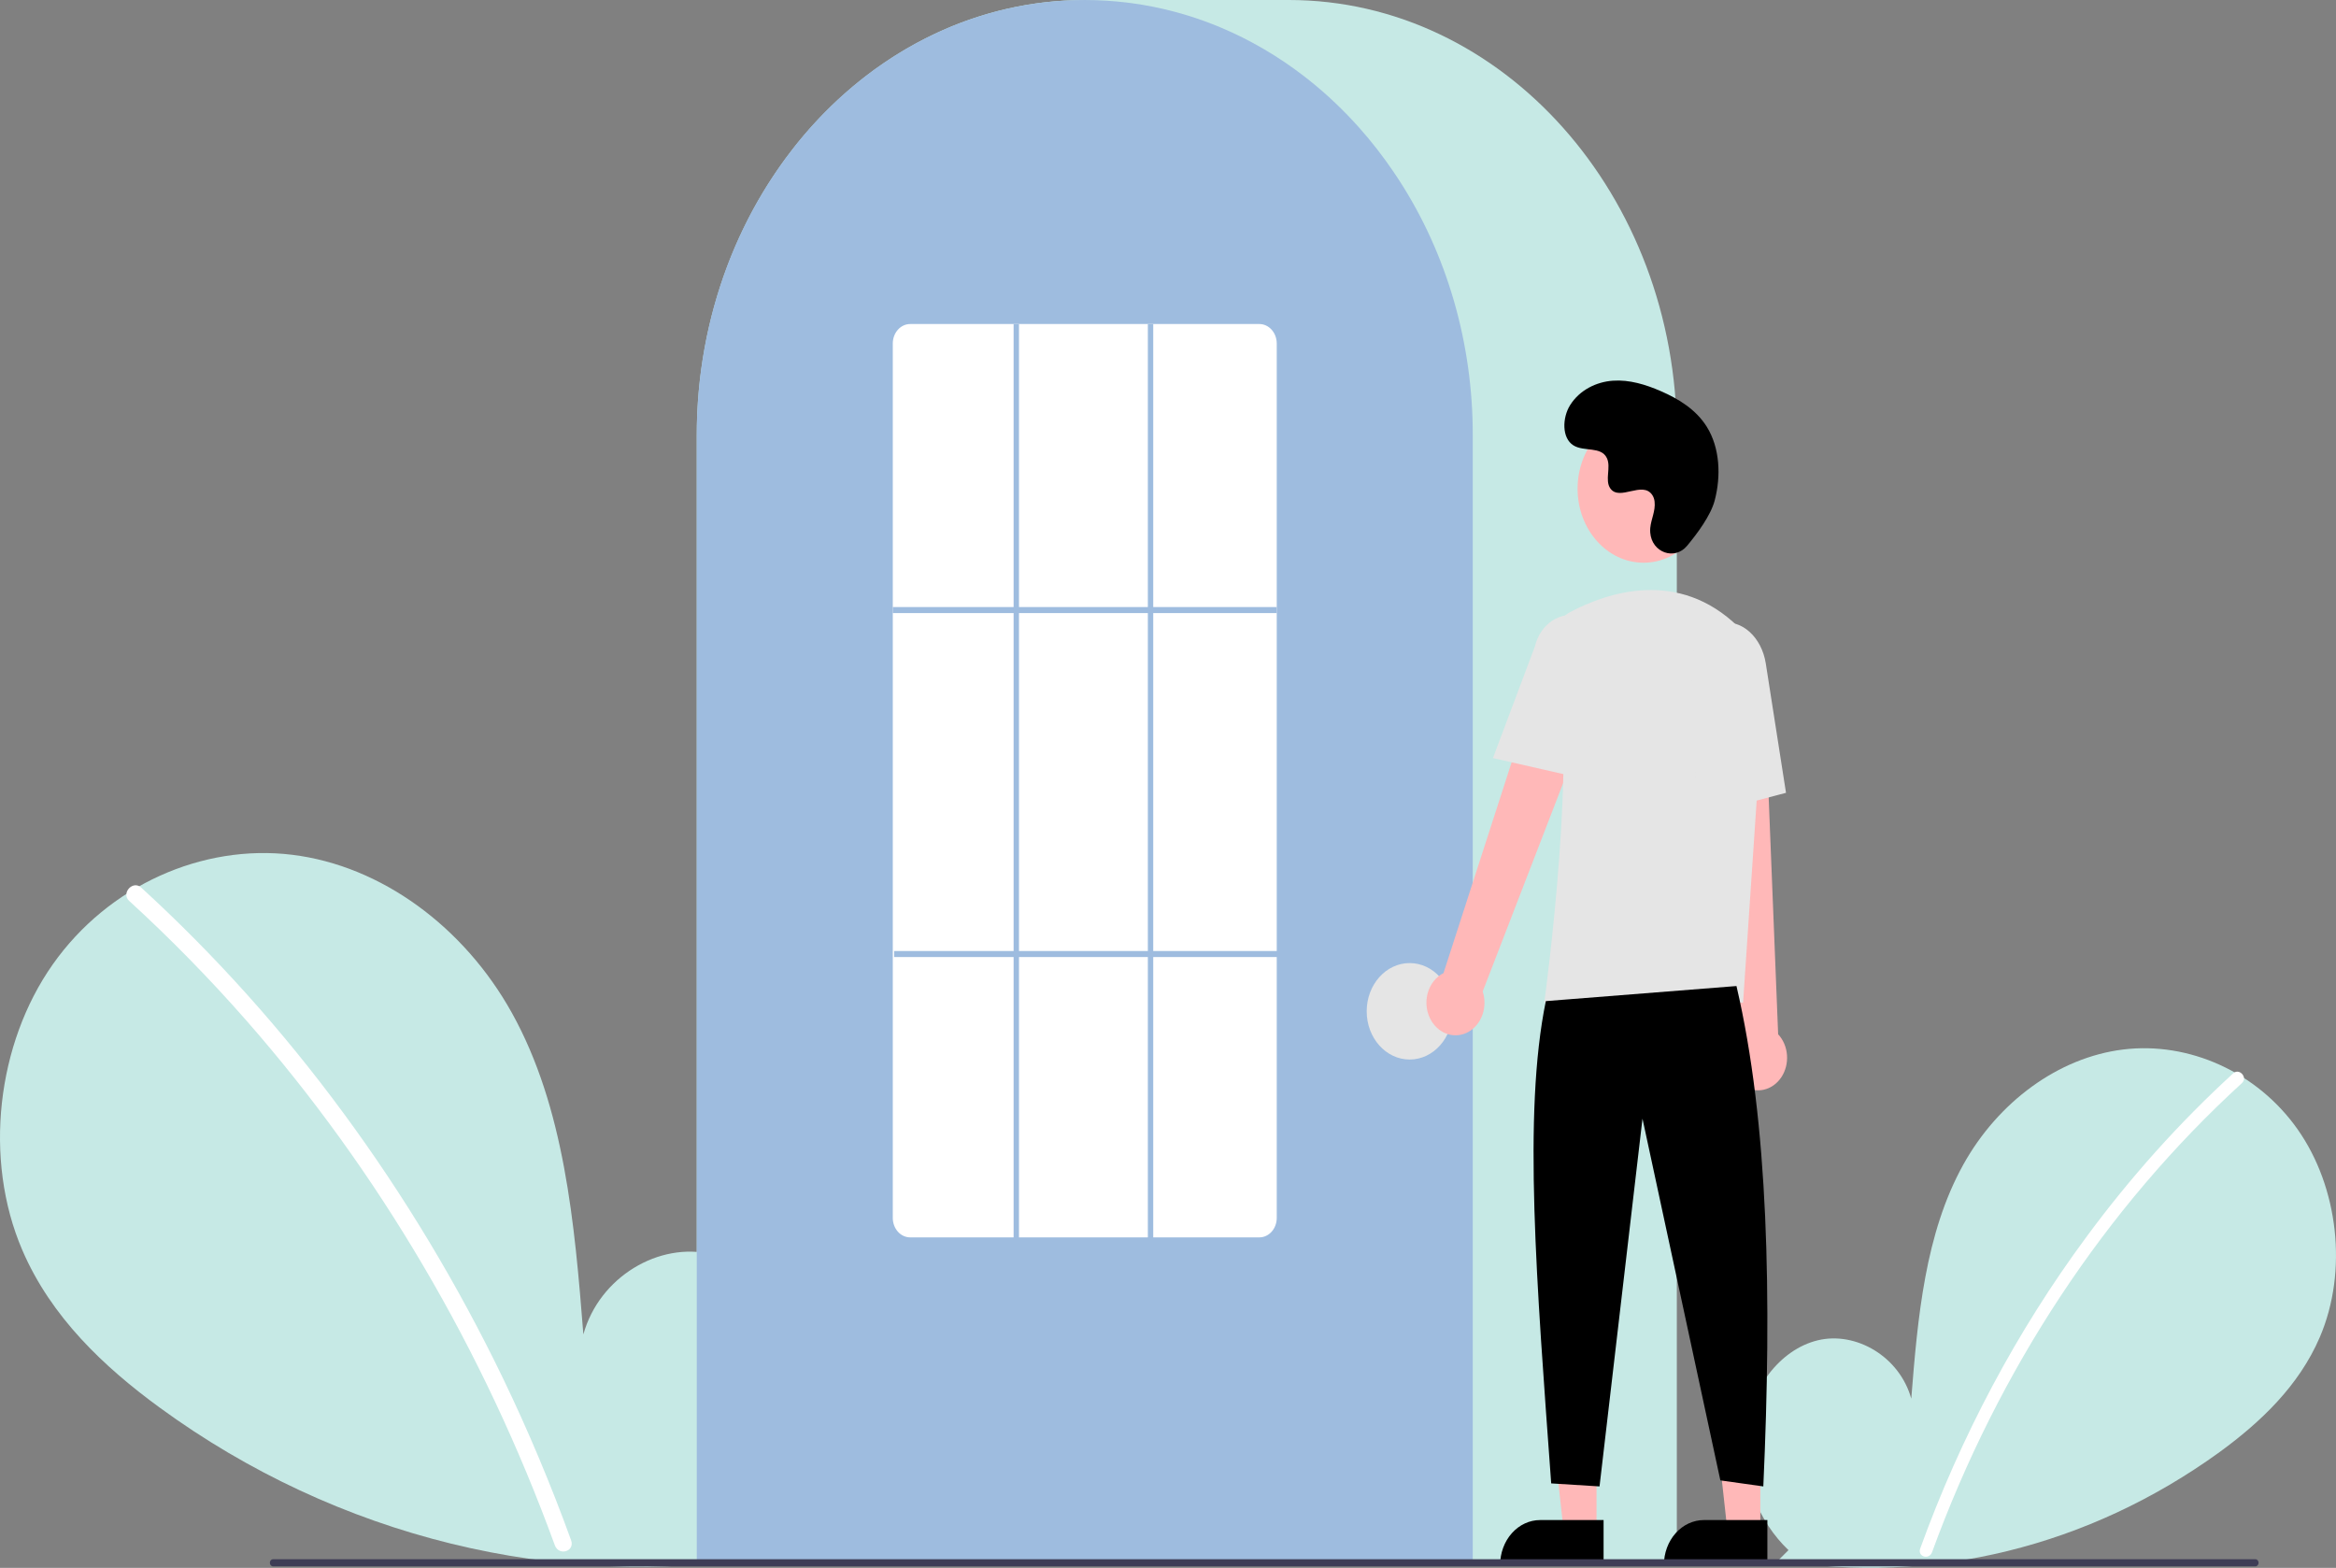 <svg width="447" height="300" viewBox="0 0 447 300" fill="none" xmlns="http://www.w3.org/2000/svg">
<rect x="0" y="0" width="447" height="300" fill="#808080" stroke="none"/>
<g clip-path="url(#clip0_110_201)">
<path d="M342.234 296.607C336.511 291.179 333.035 282.604 333.946 274.256C334.858 265.907 340.504 258.233 347.828 256.46C355.152 254.687 363.501 259.595 365.726 267.626C366.95 252.142 368.361 236.009 375.694 222.823C382.334 210.883 393.835 202.34 406.3 200.811C418.765 199.283 431.888 205.055 439.662 216.099C447.436 227.143 449.339 243.199 443.895 255.879C439.884 265.219 432.495 272.171 424.752 277.826C399.735 295.946 369.73 303.315 340.257 298.576L342.234 296.607Z" fill="#C6E9E5"/>
<path d="M427.336 205.375C417.051 214.779 407.616 225.297 399.167 236.776C385.944 254.679 375.244 274.752 367.439 296.295C366.868 297.867 369.141 298.551 369.706 296.997C382.476 261.985 402.861 231.125 428.999 207.241C430.172 206.169 428.5 204.311 427.336 205.375Z" fill="white"/>
<path d="M143.897 295.133C151.757 287.677 156.531 275.899 155.279 264.432C154.027 252.966 146.272 242.425 136.212 239.99C126.153 237.555 114.686 244.296 111.63 255.327C109.949 234.059 108.011 211.901 97.939 193.789C88.818 177.39 73.022 165.656 55.901 163.556C38.781 161.457 20.756 169.386 10.079 184.555C-0.599 199.724 -3.213 221.777 4.265 239.192C9.774 252.021 19.923 261.569 30.557 269.336C64.483 294.117 106.567 304.452 146.611 297.837" fill="#C6E9E5"/>
<path d="M27.009 169.825C41.135 182.741 54.094 197.187 65.699 212.954C77.306 228.704 87.525 245.681 96.211 263.647C101.067 273.724 105.429 284.092 109.277 294.704C110.062 296.862 106.939 297.802 106.163 295.667C99.347 276.959 90.913 259.046 80.983 242.185C71.102 225.385 59.791 209.701 47.212 195.352C40.097 187.241 32.59 179.575 24.725 172.388C23.113 170.915 25.41 168.364 27.009 169.825L27.009 169.825Z" fill="white"/>
<path d="M320.864 299.343H133.329V83.343C133.329 37.388 166.634 0 207.572 0H246.621C287.558 0 320.864 37.388 320.864 83.343V299.343Z" fill="#C6E9E5"/>
<path d="M281.816 299.344H133.329V83.343C133.288 65.734 138.256 48.57 147.508 34.35C147.849 33.828 148.189 33.313 148.54 32.804C153.015 26.215 158.341 20.412 164.341 15.587C164.68 15.31 165.02 15.038 165.366 14.766C170.387 10.865 175.818 7.677 181.536 5.273C181.876 5.128 182.221 4.984 182.567 4.845C187.738 2.773 193.099 1.354 198.55 0.614C198.888 0.562 199.235 0.521 199.582 0.481C204.894 -0.157 210.252 -0.157 215.564 0.481C215.91 0.521 216.257 0.562 216.599 0.614C222.048 1.354 227.408 2.773 232.578 4.845C232.924 4.984 233.269 5.128 233.61 5.273C239.257 7.647 244.625 10.788 249.592 14.626C249.937 14.892 250.283 15.164 250.623 15.436C253.986 18.131 257.146 21.134 260.068 24.413C262.412 27.043 264.596 29.847 266.606 32.805C266.956 33.313 267.296 33.828 267.637 34.349C276.889 48.569 281.857 65.734 281.816 83.343V299.344Z" fill="#9EBCDF"/>
<path d="M269.741 202.734C274.281 202.734 277.962 198.603 277.962 193.506C277.962 188.409 274.281 184.278 269.741 184.278C265.201 184.278 261.521 188.409 261.521 193.506C261.521 198.603 265.201 202.734 269.741 202.734Z" fill="#E5E5E5"/>
<path d="M305.501 292.874H299.202L296.205 265.6L305.502 265.6L305.501 292.874Z" fill="#FFB8B8"/>
<path d="M294.703 290.853H306.851V299.439H287.054C287.054 298.312 287.252 297.195 287.636 296.153C288.02 295.112 288.584 294.165 289.294 293.368C290.004 292.571 290.847 291.938 291.775 291.507C292.703 291.075 293.698 290.853 294.703 290.853Z" fill="black"/>
<path d="M336.842 292.874H330.543L327.546 265.6L336.843 265.6L336.842 292.874Z" fill="#FFB8B8"/>
<path d="M326.044 290.853H338.192V299.439H318.395C318.395 298.312 318.593 297.195 318.977 296.153C319.362 295.112 319.925 294.165 320.635 293.368C321.346 292.571 322.189 291.938 323.117 291.507C324.045 291.075 325.039 290.853 326.044 290.853Z" fill="black"/>
<path d="M273.902 195.334C273.449 194.585 273.147 193.733 273.019 192.838C272.891 191.944 272.939 191.029 273.16 190.158C273.381 189.287 273.77 188.48 274.298 187.796C274.827 187.112 275.482 186.566 276.219 186.196L297.632 119.945L308.168 126.4L283.72 189.712C284.19 191.143 284.177 192.717 283.682 194.138C283.187 195.558 282.245 196.725 281.035 197.418C279.825 198.111 278.43 198.282 277.116 197.898C275.801 197.514 274.657 196.602 273.902 195.334Z" fill="#FFB8B8"/>
<path d="M333.625 207.783C332.925 207.333 332.321 206.715 331.857 205.975C331.392 205.234 331.078 204.388 330.936 203.496C330.795 202.604 330.829 201.689 331.036 200.813C331.244 199.938 331.62 199.125 332.138 198.43L325.505 128.347L337.496 128.962L340.252 197.898C341.234 198.952 341.837 200.374 341.947 201.894C342.057 203.414 341.667 204.927 340.85 206.145C340.033 207.364 338.846 208.204 337.515 208.505C336.183 208.807 334.799 208.55 333.625 207.783Z" fill="#FFB8B8"/>
<path d="M314.496 107.673C321.465 107.673 327.115 101.331 327.115 93.507C327.115 85.684 321.465 79.341 314.496 79.341C307.526 79.341 301.876 85.684 301.876 93.507C301.876 101.331 307.526 107.673 314.496 107.673Z" fill="#FFB8B8"/>
<path d="M333.544 191.844H295.499L295.545 191.512C295.613 191.015 302.325 141.657 297.375 125.509C296.878 123.922 296.922 122.185 297.497 120.632C298.073 119.079 299.14 117.82 300.493 117.098H300.493C307.569 113.357 321.152 108.751 332.616 119.929C334.303 121.601 335.62 123.691 336.464 126.033C337.307 128.375 337.654 130.905 337.476 133.423L333.544 191.844Z" fill="#E5E5E5"/>
<path d="M302.806 148.951L285.678 145.05L293.707 123.693C294.187 121.624 295.379 119.854 297.021 118.77C298.662 117.687 300.62 117.378 302.464 117.913C304.307 118.447 305.887 119.78 306.856 121.621C307.826 123.461 308.105 125.657 307.634 127.729L302.806 148.951Z" fill="#E5E5E5"/>
<path d="M324.743 156.194L323.713 129.696C322.932 124.715 325.473 120.006 329.379 119.236C333.287 118.47 337.102 121.924 337.887 126.942L341.757 151.701L324.743 156.194Z" fill="#E5E5E5"/>
<path d="M332.278 188.672C338.4 214.844 339.068 248.119 337.416 284.416L329.195 283.262L314.295 214.05L306.075 284.416L296.826 283.839C294.064 245.755 291.373 213.06 295.799 191.556L332.278 188.672Z" fill="black"/>
<path d="M322.811 104.455C320.457 107.27 316.085 105.759 315.778 101.913C315.754 101.615 315.756 101.314 315.783 101.016C315.941 99.312 316.818 97.766 316.608 95.967C316.561 95.519 316.412 95.093 316.176 94.728C314.301 91.908 309.897 95.989 308.126 93.436C307.041 91.871 308.317 89.406 307.484 87.657C306.384 85.347 303.127 86.487 301.085 85.222C298.813 83.815 298.949 79.901 300.444 77.52C302.269 74.617 305.467 73.068 308.626 72.845C311.784 72.622 314.921 73.58 317.87 74.87C321.22 76.336 324.543 78.362 326.605 81.669C329.112 85.691 329.354 91.098 328.1 95.801C327.337 98.662 324.733 102.156 322.811 104.455Z" fill="black"/>
<path d="M431.577 299.714H52.246C52.084 299.714 51.929 299.641 51.815 299.512C51.7 299.384 51.636 299.209 51.636 299.028C51.636 298.846 51.7 298.671 51.815 298.543C51.929 298.414 52.084 298.341 52.246 298.341H431.577C431.739 298.341 431.894 298.414 432.008 298.543C432.122 298.671 432.187 298.846 432.187 299.028C432.187 299.209 432.122 299.384 432.008 299.512C431.894 299.641 431.739 299.714 431.577 299.714Z" fill="#3F3D56"/>
<path d="M240.969 236.764H174.176C173.296 236.769 172.451 236.382 171.825 235.689C171.199 234.995 170.843 234.051 170.836 233.064V65.703C170.843 64.715 171.199 63.771 171.825 63.077C172.451 62.384 173.296 61.997 174.176 62.002H240.969C241.849 61.997 242.694 62.384 243.321 63.077C243.947 63.771 244.302 64.715 244.309 65.703V233.064C244.302 234.051 243.947 234.995 243.321 235.689C242.694 236.382 241.849 236.769 240.969 236.764Z" fill="white"/>
<path d="M244.308 116.155H170.836V117.309H244.308V116.155Z" fill="#9EBCDF"/>
<path d="M244.566 181.971H171.093V183.124H244.566V181.971Z" fill="#9EBCDF"/>
<path d="M194.985 62.003H193.957V237.341H194.985V62.003Z" fill="#9EBCDF"/>
<path d="M220.674 62.003H219.646V237.341H220.674V62.003Z" fill="#9EBCDF"/>
</g>
<defs>
<clipPath id="clip0_110_201">
<rect width="447" height="300" fill="white"/>
</clipPath>
</defs>
</svg>
